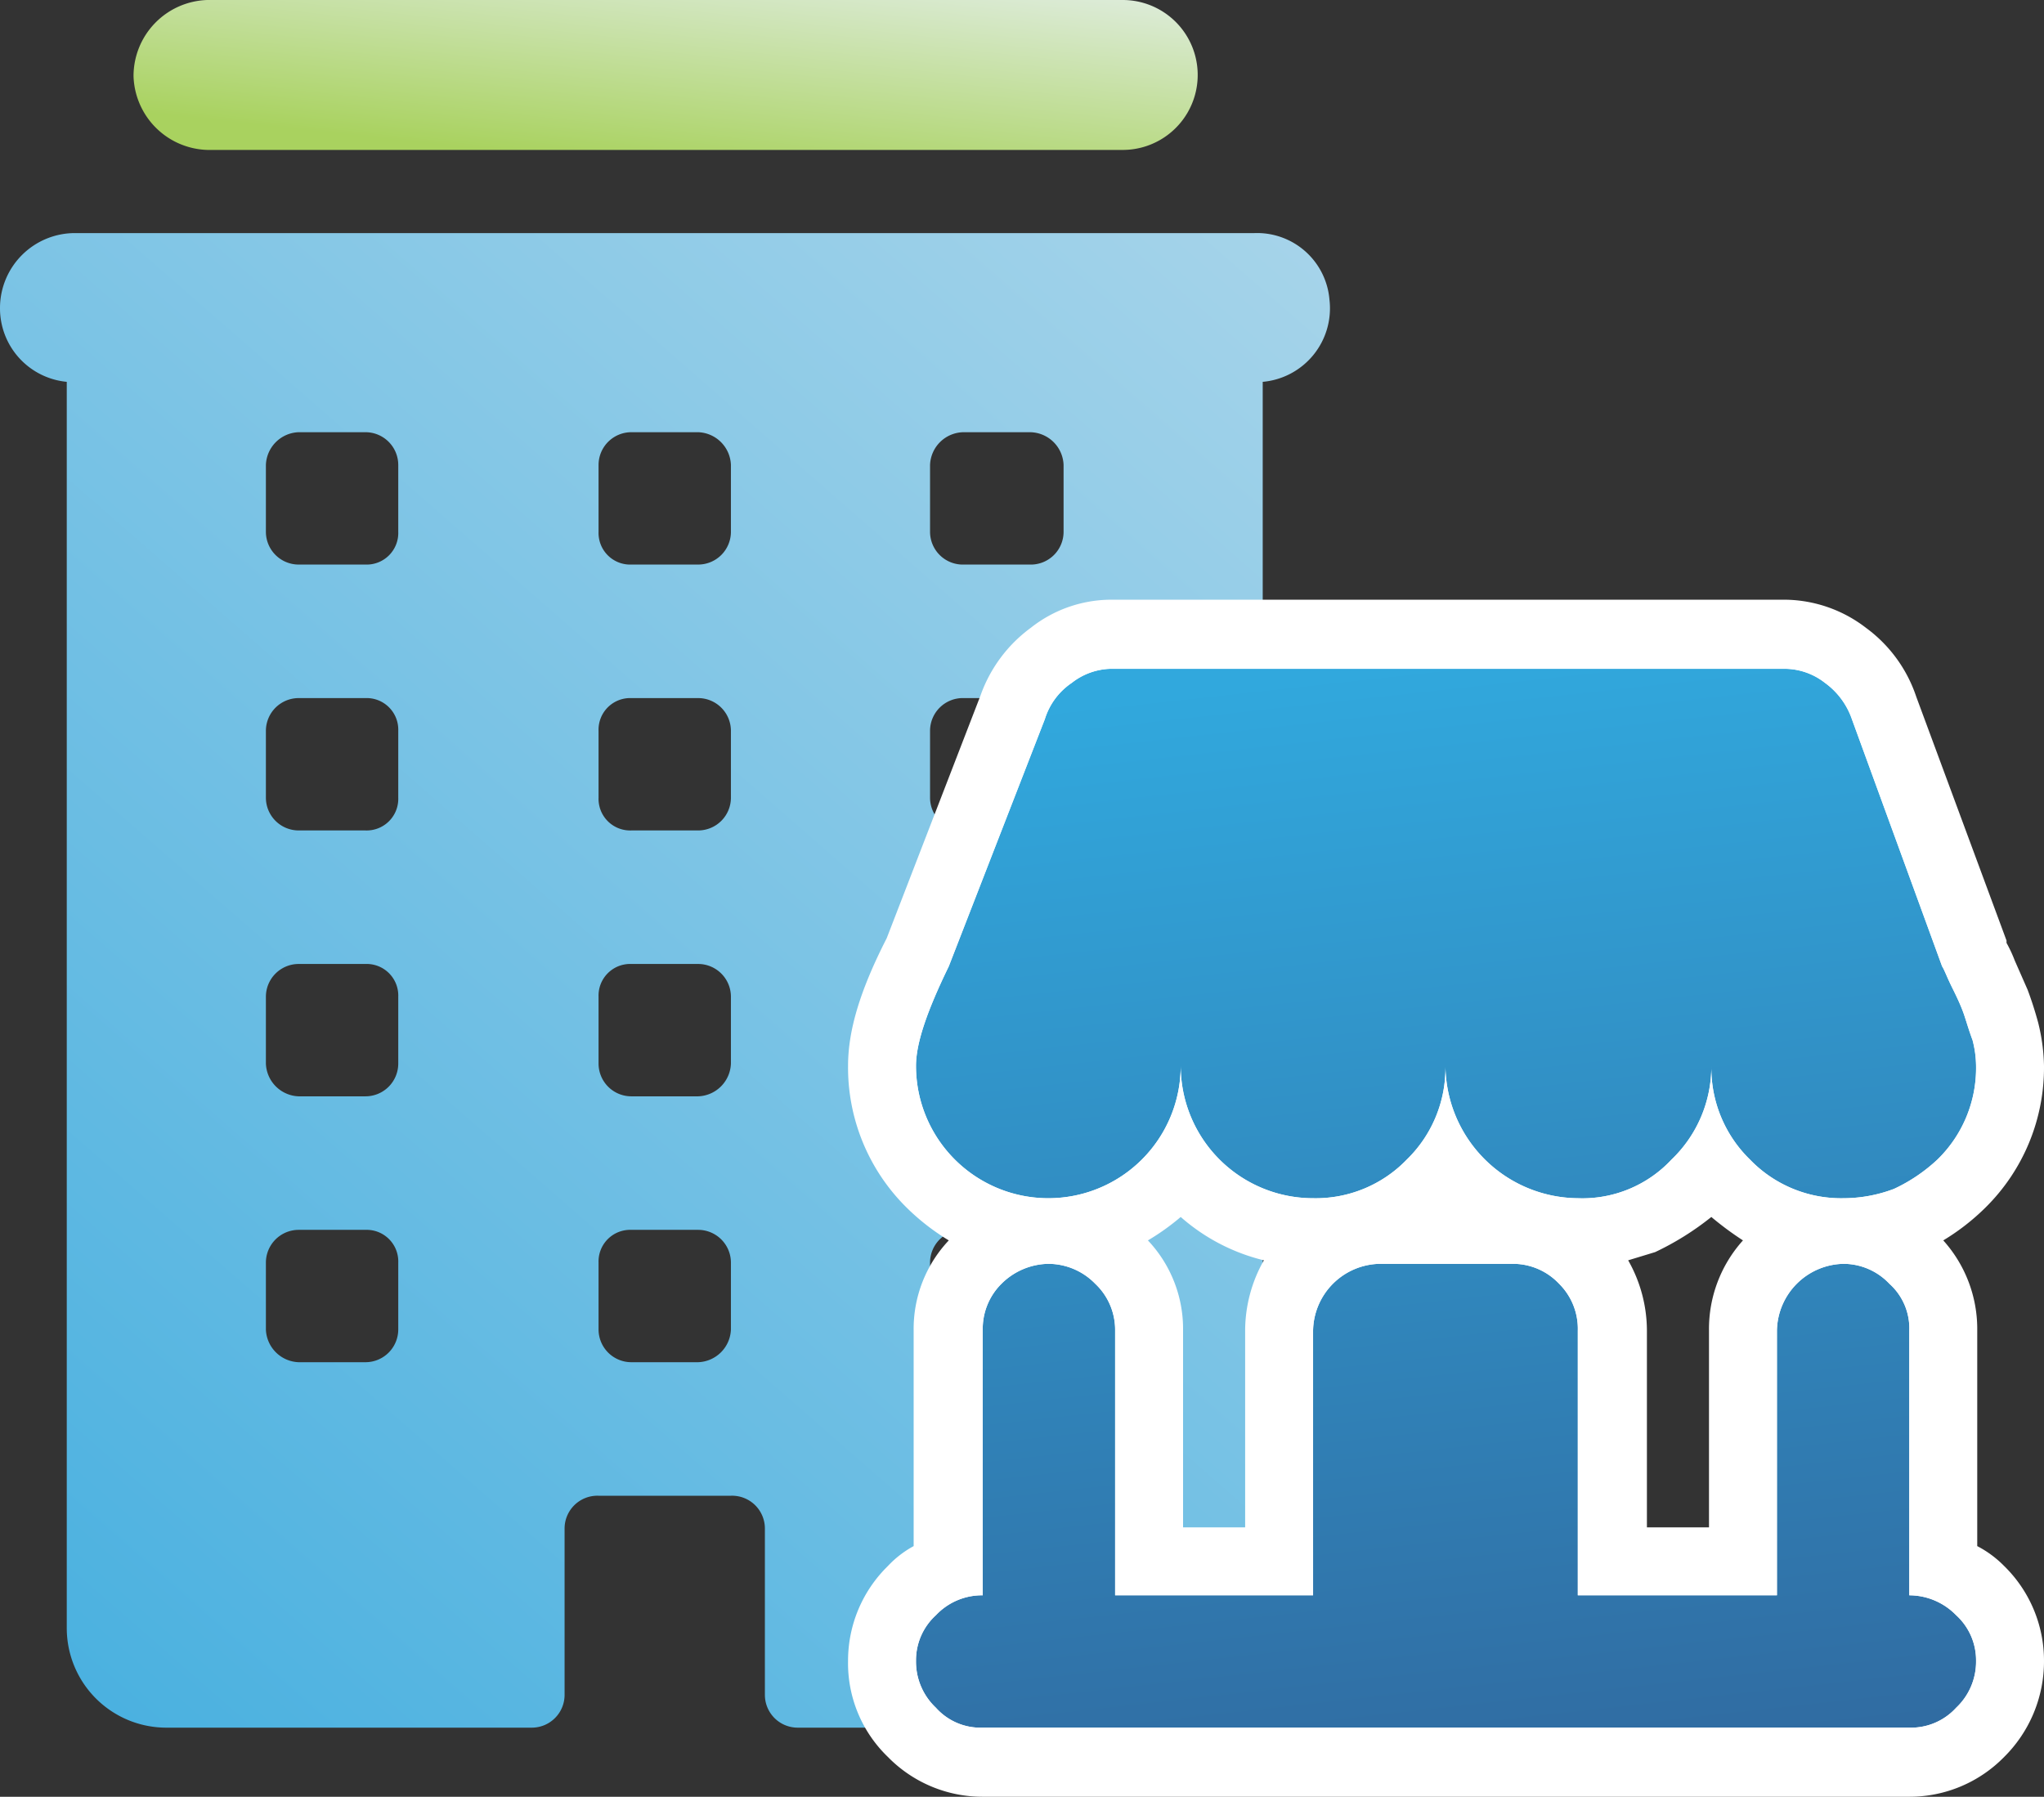 <svg xmlns="http://www.w3.org/2000/svg" xmlns:xlink="http://www.w3.org/1999/xlink" viewBox="0 0 174.5 153.4"><rect x="0" y="0" width="174.5" height="153.4" fill="#333333" stroke="none"/><defs><style>.cls-1{isolation:isolate;}.cls-2{fill:url(#Naamloos_verloop_9);}.cls-3{fill:url(#Naamloos_verloop_15);}.cls-4{mix-blend-mode:multiply;}.cls-5{fill:url(#Naamloos_verloop_8);}.cls-6{fill:#fff;}</style><linearGradient id="Naamloos_verloop_9" x1="-4383.05" y1="-2260.39" x2="-4381.85" y2="-2258.84" gradientTransform="matrix(68.62, 0, 0, -9.65, 300763.75, -21804.39)" gradientUnits="userSpaceOnUse"><stop offset="0" stop-color="#a9d25f"/><stop offset="1" stop-color="#eaf2f8"/></linearGradient><linearGradient id="Naamloos_verloop_15" x1="-4394.51" y1="-1998.8" x2="-4393.31" y2="-1997.25" gradientTransform="matrix(85.83, 0, 0, -96.49, 377176.4, -192715.16)" gradientUnits="userSpaceOnUse"><stop offset="0" stop-color="#43aedf"/><stop offset="1" stop-color="#a9d5ea"/></linearGradient><linearGradient id="Naamloos_verloop_8" x1="-4387.37" y1="-2007.04" x2="-4387.51" y2="-2005.77" gradientTransform="matrix(75.37, 0, 0, -75.37, 330804.39, -151117.46)" gradientUnits="userSpaceOnUse"><stop offset="0" stop-color="#306ba1"/><stop offset="1" stop-color="#31a8dd"/></linearGradient></defs><g class="cls-1"><g id="Laag_2" data-name="Laag 2"><g id="Laag_1-2" data-name="Laag 1"><g id="Group_6" data-name="Group 6"><g id="Group_3" data-name="Group 3"><g id="Group_2" data-name="Group 2"><g id="ios-business"><path id="Path_15" data-name="Path 15" class="cls-2" d="M17.7,12.8H95.8A6.4,6.4,0,0,0,95.9,0H17.7a6.5,6.5,0,0,0-6.3,6.5A6.5,6.5,0,0,0,17.7,12.8Z"/><path id="Path_16" data-name="Path 16" class="cls-3" d="M107.1,19.9H6.4A6.4,6.4,0,0,0,0,26.3a6.3,6.3,0,0,0,5.7,6.3V139a8.5,8.5,0,0,0,8.5,8.5H45.4a2.8,2.8,0,0,0,2.8-2.8V130.5a2.8,2.8,0,0,1,2.9-2.8H62.4a2.8,2.8,0,0,1,2.9,2.8v14.2a2.8,2.8,0,0,0,2.8,2.8H99.3a8.5,8.5,0,0,0,8.5-8.5V32.6a6.3,6.3,0,0,0,5.7-7,6.2,6.2,0,0,0-6.4-5.7ZM34,113.5a2.8,2.8,0,0,1-2.8,2.8H25.5a2.9,2.9,0,0,1-2.8-2.8v-5.7a2.8,2.8,0,0,1,2.8-2.8h5.7a2.7,2.7,0,0,1,2.8,2.8Zm0-22.7a2.8,2.8,0,0,1-2.8,2.8H25.5a2.9,2.9,0,0,1-2.8-2.8V85.1a2.8,2.8,0,0,1,2.8-2.8h5.7A2.7,2.7,0,0,1,34,85.1Zm0-22.7a2.7,2.7,0,0,1-2.8,2.8H25.5a2.8,2.8,0,0,1-2.8-2.8V62.4a2.8,2.8,0,0,1,2.8-2.8h5.7A2.7,2.7,0,0,1,34,62.4Zm0-22.7a2.7,2.7,0,0,1-2.8,2.8H25.5a2.8,2.8,0,0,1-2.8-2.8V39.7a2.9,2.9,0,0,1,2.8-2.8h5.7A2.8,2.8,0,0,1,34,39.7Zm28.4,68.1a2.9,2.9,0,0,1-2.8,2.8H53.9a2.8,2.8,0,0,1-2.8-2.8v-5.7a2.7,2.7,0,0,1,2.8-2.8h5.7a2.8,2.8,0,0,1,2.8,2.8Zm0-22.7a2.9,2.9,0,0,1-2.8,2.8H53.9a2.8,2.8,0,0,1-2.8-2.8V85.1a2.7,2.7,0,0,1,2.8-2.8h5.7a2.8,2.8,0,0,1,2.8,2.8Zm0-22.7a2.8,2.8,0,0,1-2.8,2.8H53.9a2.7,2.7,0,0,1-2.8-2.8V62.4a2.7,2.7,0,0,1,2.8-2.8h5.7a2.8,2.8,0,0,1,2.8,2.8Zm0-22.7a2.8,2.8,0,0,1-2.8,2.8H53.9a2.7,2.7,0,0,1-2.8-2.8V39.7a2.8,2.8,0,0,1,2.8-2.8h5.7a2.9,2.9,0,0,1,2.8,2.8Zm28.4,68.1a2.9,2.9,0,0,1-2.9,2.8H82.3a2.9,2.9,0,0,1-2.9-2.8v-5.7a2.8,2.8,0,0,1,2.9-2.8h5.6a2.8,2.8,0,0,1,2.9,2.8Zm0-22.7a2.9,2.9,0,0,1-2.9,2.8H82.3a2.9,2.9,0,0,1-2.9-2.8V85.1a2.8,2.8,0,0,1,2.9-2.8h5.6a2.8,2.8,0,0,1,2.9,2.8Zm0-22.7a2.8,2.8,0,0,1-2.9,2.8H82.3a2.8,2.8,0,0,1-2.9-2.8V62.4a2.8,2.8,0,0,1,2.9-2.8h5.6a2.8,2.8,0,0,1,2.9,2.8Zm0-22.7a2.8,2.8,0,0,1-2.9,2.8H82.3a2.8,2.8,0,0,1-2.9-2.8V39.7a2.9,2.9,0,0,1,2.9-2.8h5.6a2.9,2.9,0,0,1,2.9,2.8Z"/></g></g><g class="cls-4"><path class="cls-5" d="M83.9,150a8.2,8.2,0,0,1-8.2-8.2,7.7,7.7,0,0,1,2.5-5.7,7.2,7.2,0,0,1,3.2-2V113.6a8.2,8.2,0,0,1,8.1-8.2,8,8,0,0,1,5.7,2.4,7.8,7.8,0,0,1,2.5,5.8v20.1h11.9V113.6a7.8,7.8,0,0,1,2.4-5.8,8.1,8.1,0,0,1,5.8-2.4h11.3a8,8,0,0,1,5.8,2.4,8.3,8.3,0,0,1,2.3,5.8v20.1h12V113.6a7.8,7.8,0,0,1,2.4-5.8,8,8,0,0,1,5.8-2.4,7.8,7.8,0,0,1,5.7,2.4,7.7,7.7,0,0,1,2.4,5.8v20.5a7.2,7.2,0,0,1,3.2,2,7.7,7.7,0,0,1,2.5,5.7,8.4,8.4,0,0,1-2.4,5.8A8,8,0,0,1,163,150Zm73.5-45.2a13.8,13.8,0,0,1-9.8-4,9,9,0,0,1-1.5-1.9,14.6,14.6,0,0,1-1.6,1.9,14.3,14.3,0,0,1-4.4,3,14,14,0,0,1-5.4,1,13.7,13.7,0,0,1-9.7-4,14.6,14.6,0,0,1-1.6-1.9,9,9,0,0,1-1.5,1.9,13.8,13.8,0,0,1-9.8,4,13.5,13.5,0,0,1-9.7-4,14.6,14.6,0,0,1-1.6-1.9,9,9,0,0,1-1.5,1.9,13.8,13.8,0,0,1-9.8,4A13.8,13.8,0,0,1,75.7,91c0-2.4,1-5.5,3-9.5l8.1-21A8.7,8.7,0,0,1,90,56.3a7.4,7.4,0,0,1,4.8-1.7h57.6a8.1,8.1,0,0,1,4.9,1.7,8.3,8.3,0,0,1,3.1,4.3l7.8,21v.2a8.5,8.5,0,0,0,.7,1.6l1,2.3a25,25,0,0,1,.8,2.5,14.5,14.5,0,0,1,.4,2.8,13.4,13.4,0,0,1-4.1,9.8,14.3,14.3,0,0,1-4.4,3A13.9,13.9,0,0,1,157.4,104.8Z"/><path class="cls-6" d="M152.4,57.1a5.6,5.6,0,0,1,3.4,1.2,6.4,6.4,0,0,1,2.3,3.1l7.7,21.1c.2.3.4.9.9,1.9s.8,1.7,1,2.3.4,1.3.7,2.1a8.9,8.9,0,0,1,.3,2.2,10.9,10.9,0,0,1-3.3,8,14.2,14.2,0,0,1-3.7,2.5,12.2,12.2,0,0,1-4.3.8,10.8,10.8,0,0,1-8-3.3,10.9,10.9,0,0,1-3.3-8,11,11,0,0,1-3.4,8,10.4,10.4,0,0,1-8,3.3A11.4,11.4,0,0,1,123.4,91a10.9,10.9,0,0,1-3.3,8,10.8,10.8,0,0,1-8,3.3h0A11.3,11.3,0,0,1,100.8,91a11.3,11.3,0,0,1-11.3,11.3h0A11.3,11.3,0,0,1,78.2,91c0-2,1-4.8,2.8-8.5l8.2-21.1a5.8,5.8,0,0,1,2.3-3.1,5.6,5.6,0,0,1,3.3-1.2h57.6m5,50.8a5.4,5.4,0,0,1,3.9,1.7,5.1,5.1,0,0,1,1.7,4v22.6a5.6,5.6,0,0,1,4,1.7,5.2,5.2,0,0,1,1.7,3.9,5.4,5.4,0,0,1-1.7,4,5.2,5.2,0,0,1-4,1.7H83.9a5.1,5.1,0,0,1-4-1.7,5.4,5.4,0,0,1-1.7-4,5.2,5.2,0,0,1,1.7-3.9,5.4,5.4,0,0,1,4-1.7V113.6a5.4,5.4,0,0,1,1.6-4,5.8,5.8,0,0,1,4-1.7h0a5.6,5.6,0,0,1,4,1.7,5.4,5.4,0,0,1,1.7,4v22.6h16.9V113.6a5.8,5.8,0,0,1,5.7-5.7h11.3a5.4,5.4,0,0,1,4,1.7,5.4,5.4,0,0,1,1.6,4v22.6h17V113.6a5.8,5.8,0,0,1,5.7-5.7h0m-5-55.8H94.8a11.4,11.4,0,0,0-10.3,7.6l-8,20.8c-2.3,4.3-3.3,7.7-3.3,10.5A16,16,0,0,0,78,102.5a17.1,17.1,0,0,0,4.4,3.2l-.3.3a10.3,10.3,0,0,0-3.2,7.6v18.9a7.2,7.2,0,0,0-2.5,1.8,10.1,10.1,0,0,0-3.2,7.5,10.8,10.8,0,0,0,10.7,10.7H163a10.8,10.8,0,0,0,10.7-10.7,10.1,10.1,0,0,0-3.2-7.5,8.3,8.3,0,0,0-2.5-1.8V113.6a10.3,10.3,0,0,0-3.2-7.6l-.3-.3a17.1,17.1,0,0,0,4.4-3.2A16,16,0,0,0,173.7,91a15.5,15.5,0,0,0-.5-3.5q-.4-1.5-.9-2.7c-.3-.7-.6-1.5-1.1-2.5l-.6-1.5v-.2l-7.7-20.9a11.8,11.8,0,0,0-4-5.4,10.1,10.1,0,0,0-6.4-2.2Zm-29.2,50.8.2-.2.3.2Zm14.4,4.2a21.9,21.9,0,0,0,3.4-1,15.7,15.7,0,0,0,5.1-3.4,14.9,14.9,0,0,0,4.1,3l-.3.3a10.3,10.3,0,0,0-3.2,7.6v17.6h-7V113.6a10.5,10.5,0,0,0-2.1-6.5Zm-41-1.4a14,14,0,0,0,4.2-3,15.9,15.9,0,0,0,8.5,4.4,10.6,10.6,0,0,0-2.2,6.5v17.6h-6.9V113.6A10.2,10.2,0,0,0,97,106l-.4-.3Z"/></g><path class="cls-6" d="M168.8,132V113.6a11.3,11.3,0,0,0-2.9-7.7,19.3,19.3,0,0,0,3.6-2.8,16.8,16.8,0,0,0,5-12.1,16.4,16.4,0,0,0-.5-3.7c-.3-1.1-.6-2-.9-2.8L172,82a11.3,11.3,0,0,0-.7-1.5v-.2l-7.7-20.8a12,12,0,0,0-4.3-5.9,11.5,11.5,0,0,0-6.9-2.4H94.8A11.1,11.1,0,0,0,88,53.6a12.2,12.2,0,0,0-4.3,5.8l-8,20.7C73.4,84.6,72.4,88,72.4,91a16.8,16.8,0,0,0,5,12.1,19.3,19.3,0,0,0,3.6,2.8,11,11,0,0,0-3,7.7V132a8.7,8.7,0,0,0-2.2,1.7,11.3,11.3,0,0,0-3.4,8.1,11.1,11.1,0,0,0,3.4,8.2,11.3,11.3,0,0,0,8.1,3.4H163a11.3,11.3,0,0,0,8.1-3.4,11.5,11.5,0,0,0,3.4-8.2,11.3,11.3,0,0,0-3.4-8.1A9.1,9.1,0,0,0,168.8,132ZM78.2,91c0-2,1-4.8,2.8-8.5l8.2-21.1a5.8,5.8,0,0,1,2.3-3.1,5.6,5.6,0,0,1,3.3-1.2h57.6a5.6,5.6,0,0,1,3.4,1.2,6.4,6.4,0,0,1,2.3,3.1l7.7,21.1c.2.3.4.9.9,1.9s.8,1.7,1,2.3.4,1.3.7,2.1a8.9,8.9,0,0,1,.3,2.2,10.9,10.9,0,0,1-3.3,8,14.2,14.2,0,0,1-3.7,2.5,12.2,12.2,0,0,1-4.3.8,10.8,10.8,0,0,1-8-3.3,10.9,10.9,0,0,1-3.3-8,11,11,0,0,1-3.4,8,10.4,10.4,0,0,1-8,3.3A11.4,11.4,0,0,1,123.4,91a10.9,10.9,0,0,1-3.3,8,10.8,10.8,0,0,1-8,3.3h0A11.3,11.3,0,0,1,100.8,91a11.3,11.3,0,0,1-11.3,11.3h0A11.3,11.3,0,0,1,78.2,91Zm57,16.5a8.6,8.6,0,0,0-6.1-2.5H117.8a8.5,8.5,0,0,0-6.1,2.5,8.2,8.2,0,0,0-2.5,6.1v19.7H98.1V113.6a8.2,8.2,0,0,0-2.6-6.1,8.3,8.3,0,0,0-4.5-2.4,13.2,13.2,0,0,0,8.6-4.1l1.2-1.4a8.6,8.6,0,0,0,1.3,1.4,13.4,13.4,0,0,0,10,4.2,13.8,13.8,0,0,0,10.1-4.2,8.1,8.1,0,0,0,1.2-1.4,8.6,8.6,0,0,0,1.3,1.4,13.6,13.6,0,0,0,10,4.2,13.2,13.2,0,0,0,10.1-4.2,8.6,8.6,0,0,0,1.3-1.4,8.1,8.1,0,0,0,1.2,1.4,13.2,13.2,0,0,0,8.6,4.1,8.9,8.9,0,0,0-4.6,2.4,8.6,8.6,0,0,0-2.5,6.1v19.7H137.7V113.6A8.5,8.5,0,0,0,135.2,107.5ZM167,145.8a5.2,5.2,0,0,1-4,1.7H83.9a5.1,5.1,0,0,1-4-1.7,5.4,5.4,0,0,1-1.7-4,5.2,5.2,0,0,1,1.7-3.9,5.4,5.4,0,0,1,4-1.7V113.6a5.4,5.4,0,0,1,1.6-4,5.8,5.8,0,0,1,4-1.7h0a5.6,5.6,0,0,1,4,1.7,5.4,5.4,0,0,1,1.7,4v22.6h16.9V113.6a5.8,5.8,0,0,1,5.7-5.7h11.3a5.4,5.4,0,0,1,4,1.7,5.4,5.4,0,0,1,1.6,4v22.6h17V113.6a5.8,5.8,0,0,1,5.7-5.7h0a5.4,5.4,0,0,1,3.9,1.7,5.1,5.1,0,0,1,1.7,4v22.6a5.6,5.6,0,0,1,4,1.7,5.2,5.2,0,0,1,1.7,3.9A5.4,5.4,0,0,1,167,145.8Z"/><path class="cls-6" d="M147.3,101a8.1,8.1,0,0,1-1.2-1.4,8.6,8.6,0,0,1-1.3,1.4,13.2,13.2,0,0,1-10.1,4.2,13.6,13.6,0,0,1-10-4.2,8.6,8.6,0,0,1-1.3-1.4,8.1,8.1,0,0,1-1.2,1.4,13.8,13.8,0,0,1-10.1,4.2,13.4,13.4,0,0,1-10-4.2,8.6,8.6,0,0,1-1.3-1.4L99.6,101a13.2,13.2,0,0,1-8.6,4.1,8.3,8.3,0,0,1,4.5,2.4,8.2,8.2,0,0,1,2.6,6.1v19.7h11.1V113.6a8.2,8.2,0,0,1,2.5-6.1,8.5,8.5,0,0,1,6.1-2.5h11.3a8.6,8.6,0,0,1,6.1,2.5,8.5,8.5,0,0,1,2.5,6.1v19.7h11.1V113.6a8.6,8.6,0,0,1,2.5-6.1,8.9,8.9,0,0,1,4.6-2.4A13.2,13.2,0,0,1,147.3,101Zm-41,12.6v16.8H101V113.6a11,11,0,0,0-3-7.7,20,20,0,0,0,2.8-2,16.7,16.7,0,0,0,7.1,3.7A12.2,12.2,0,0,0,106.3,113.6Zm39.6,0v16.8h-5.3V113.6a12.2,12.2,0,0,0-1.6-6l2.3-.7a24.1,24.1,0,0,0,4.8-3,26.9,26.9,0,0,0,2.7,2A11.3,11.3,0,0,0,145.9,113.6Z"/></g></g></g></g></g></svg>